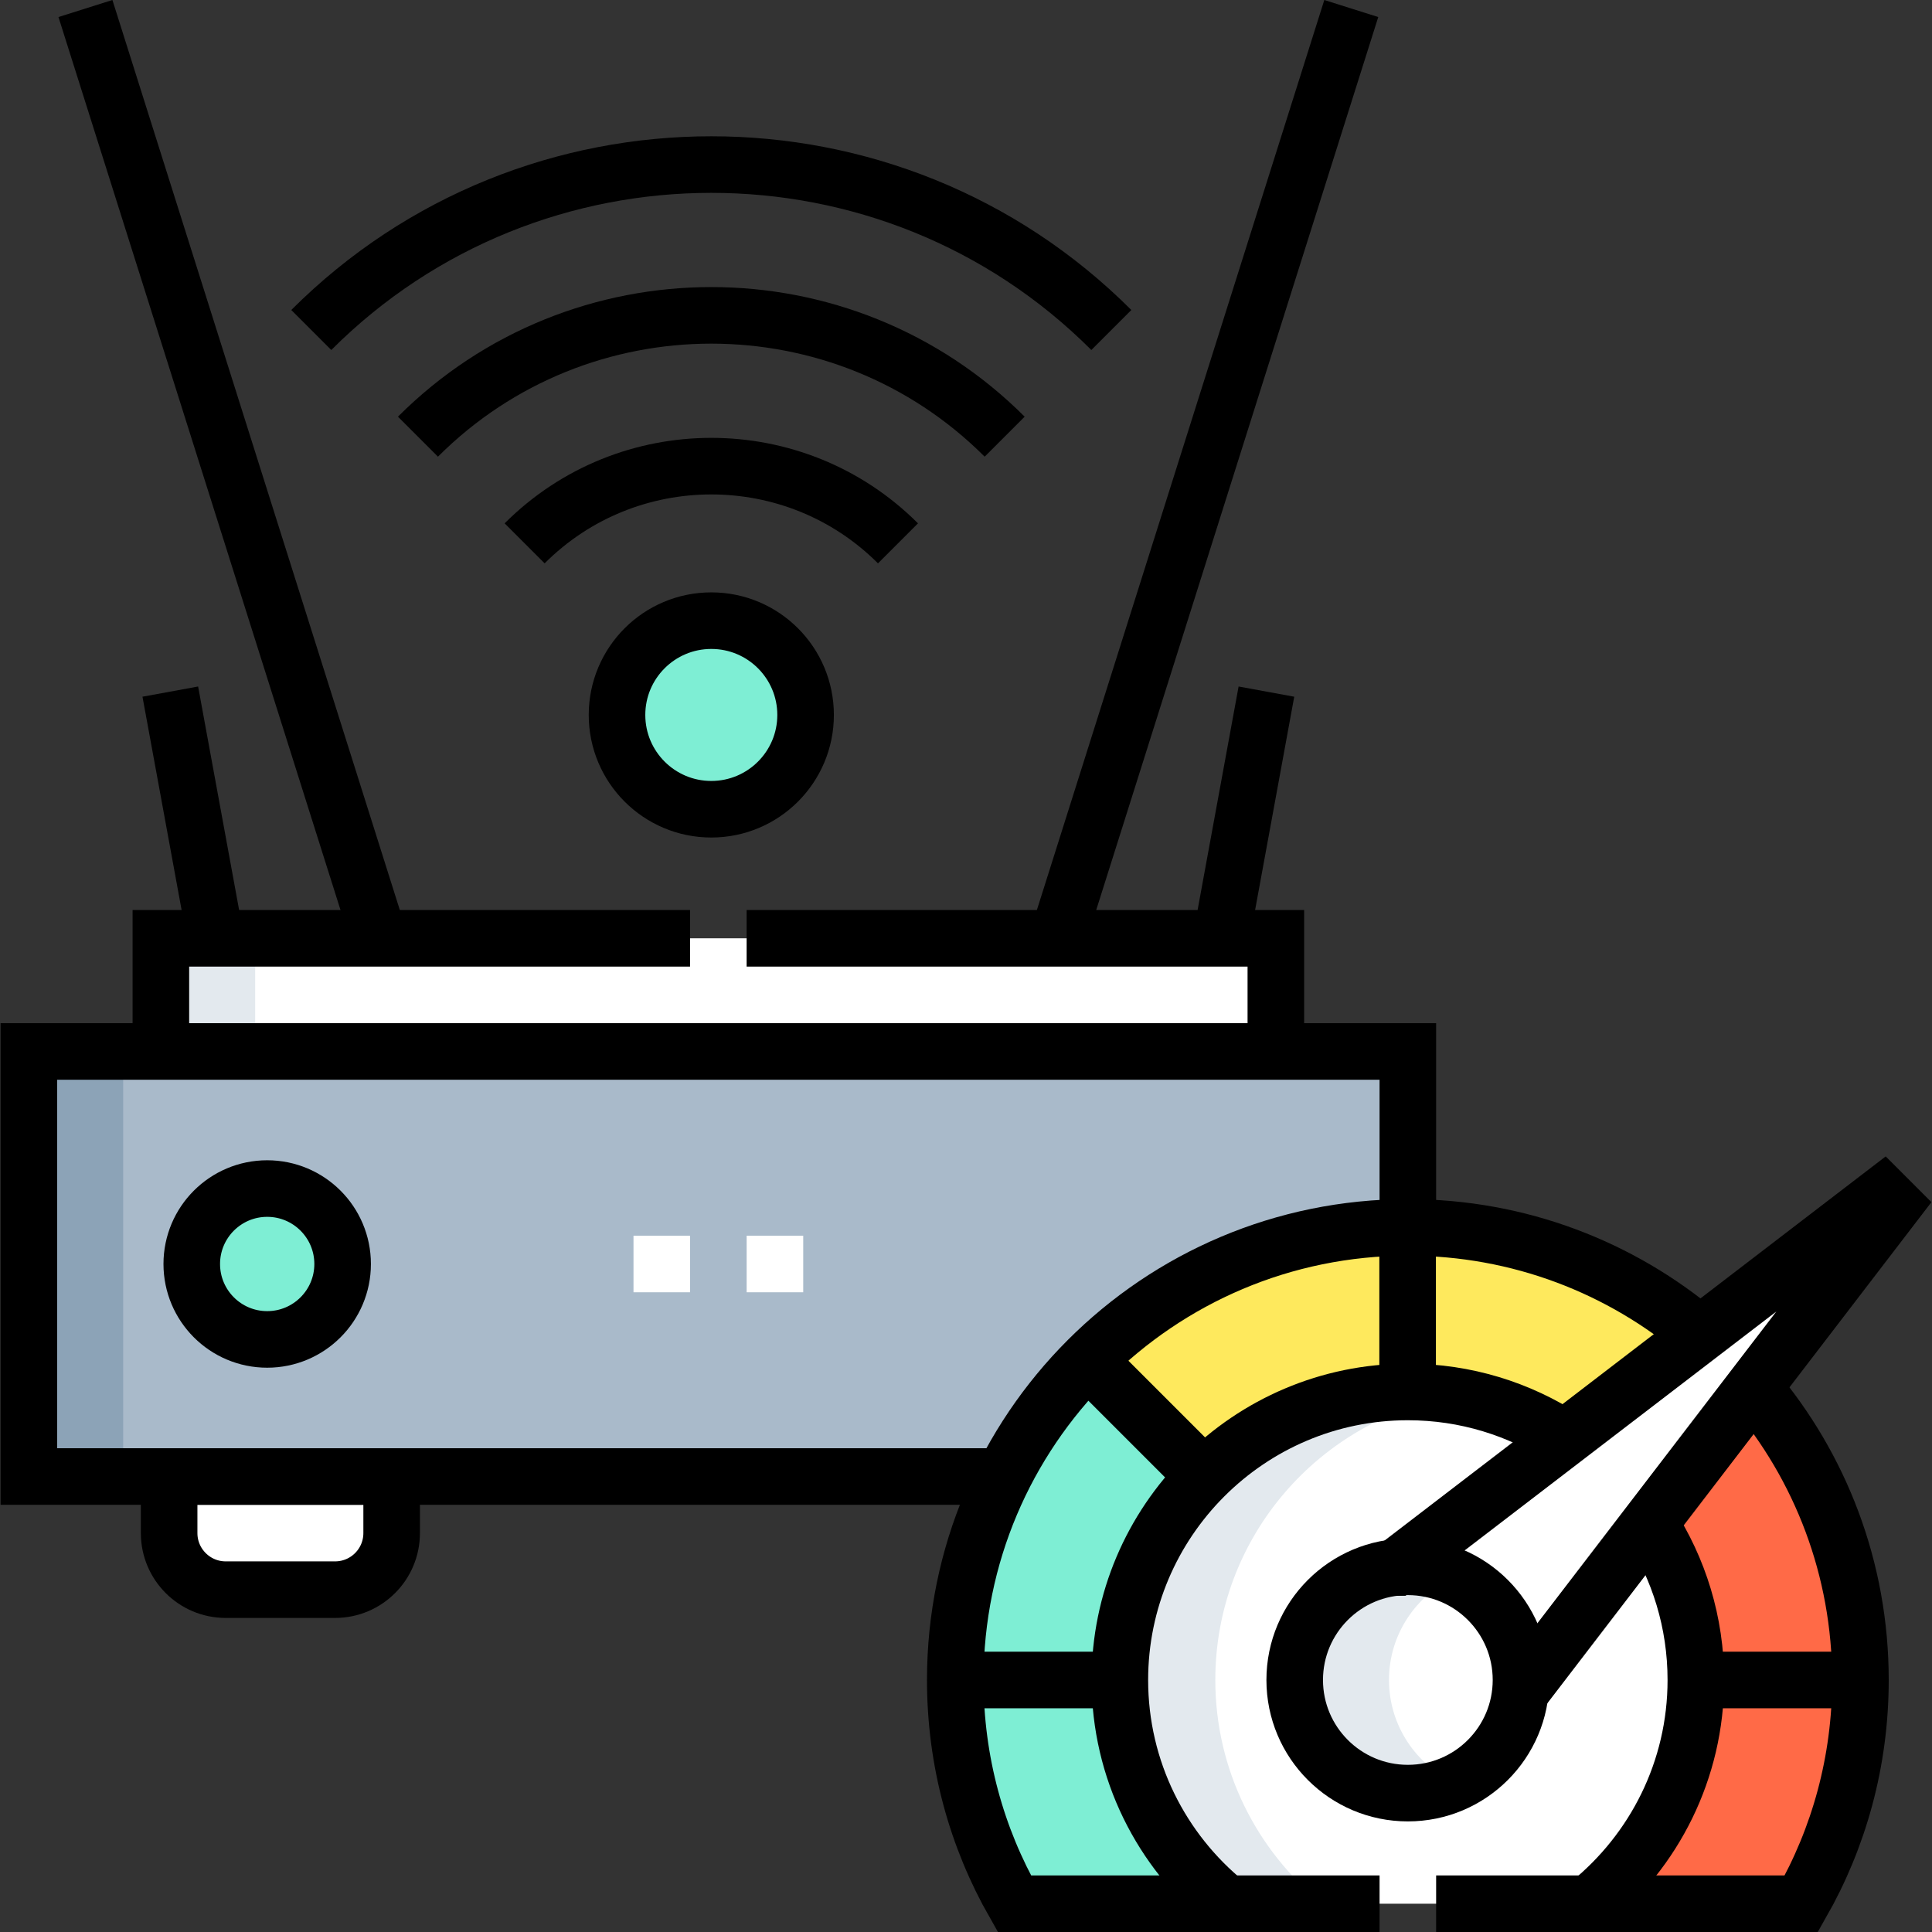 <svg version="1.1" id="Layer_1" xmlns="http://www.w3.org/2000/svg" xmlns:xlink="http://www.w3.org/1999/xlink" x="0px" y="0px" viewBox="0 0 512.259 512.259" style="enable-background:new 0 0 512.259 512.259;" xml:space="preserve">
<rect x="0" y="0" width="512.259" height="512.259" fill="#333333" stroke="none"/>
<g>
	<g>
		<rect x="7.654" y="278.788" style="fill:#A9BACA;" width="365.63" height="112.701"/>
		<g>
			<path style="fill:#FEE95D;" d="M373.284,325.439c-0.02,0-0.039,0.001-0.059,0.001c-33.125,0.016-63.114,13.454-84.819,35.171&#10;&#9;&#9;&#9;&#9;l84.819,84.819l0.009,0.009h0.36l84.696-84.696C436.561,338.935,406.498,325.439,373.284,325.439z"/>
			<path style="fill:#7EEED4;" d="M288.406,360.611c-21.7,21.713-35.122,51.701-35.122,84.828c0,21.58,5.69,41.83,15.67,59.32h56.62&#10;&#9;&#9;&#9;&#9;l47.651-58.951v-0.378L288.406,360.611z"/>
			<path style="fill:#FF6A47;" d="M458.29,360.743l-84.696,84.696l-0.18,0.18l48.2,59.14h56c9.98-17.49,15.67-37.74,15.67-59.32&#10;&#9;&#9;&#9;&#9;C493.284,412.379,479.914,382.445,458.29,360.743z"/>
			<path style="fill:#FFFFFF;" d="M325.574,504.759c-17.28-14.01-28.34-35.4-28.34-59.32c0-42.11,34.25-76.37,76.36-76.37&#10;&#9;&#9;&#9;&#9;s76.36,34.26,76.36,76.37c0,23.92-11.06,45.31-28.34,59.32H325.574z"/>
			<polygon style="fill:#FFFFFF;" points="370.104,415.609 370.114,415.609 499.324,316.569 502.154,319.399 403.114,448.619 &#9;&#9;&#9;"/>
			<circle style="fill:#FFFFFF;" cx="373.284" cy="445.435" r="30"/>
			<path style="fill:#E3E9EE;" d="M368.284,445.435c0-12.082,7.184-22.512,17.5-27.261c-3.808-1.753-8.04-2.739-12.5-2.739&#10;&#9;&#9;&#9;&#9;c-16.542,0-30,13.458-30,30s13.458,30,30,30c4.46,0,8.692-0.986,12.5-2.739C375.467,467.947,368.284,457.517,368.284,445.435z"/>
			<path style="fill:#E3E9EE;" d="M322.233,445.439c0-37.852,27.679-69.345,63.86-75.33c-4.07-0.673-8.242-1.04-12.5-1.04&#10;&#9;&#9;&#9;&#9;c-42.11,0-76.36,34.26-76.36,76.37c0,23.92,11.06,45.31,28.34,59.32h25C333.294,490.749,322.233,469.359,322.233,445.439z"/>
		</g>
		<rect x="42.654" y="248.788" style="fill:#FFFFFF;" width="295.63" height="30"/>
		<path style="fill:#FFFFFF;" d="M88.845,421.489h-29c-8.284,0-15-6.716-15-15v-15h59v15&#10;&#9;&#9;&#9;C103.845,414.773,97.129,421.489,88.845,421.489z"/>
		<circle style="fill:#7EEED4;" cx="70.845" cy="335.139" r="20"/>
		<circle style="fill:#7EEED4;" cx="188.598" cy="189.564" r="25"/>
		<rect x="42.654" y="248.788" style="fill:#E3E9EE;" width="25" height="30"/>
		<rect x="7.654" y="278.788" style="fill:#8CA3B7;" width="25" height="112.701"/>
	</g>
	<g>
		<path style="fill:none;stroke:#000000;stroke-width:15;stroke-miterlimit:10;" d="M365.784,504.759h-96.83&#10;&#9;&#9;&#9;c-9.98-17.49-15.67-37.74-15.67-59.32c0-66.28,53.73-120,120-120c29.53,0,56.57,10.66,77.47,28.36"/>
		<path style="fill:none;stroke:#000000;stroke-width:15;stroke-miterlimit:10;" d="M464.924,367.969&#10;&#9;&#9;&#9;c17.7,20.9,28.36,47.94,28.36,77.47c0,21.58-5.69,41.83-15.67,59.32h-96.83"/>
		<path style="fill:none;stroke:#000000;stroke-width:15;stroke-miterlimit:10;" d="M437.364,403.939&#10;&#9;&#9;&#9;c7.77,11.96,12.28,26.21,12.28,41.5c0,23.92-11.06,45.31-28.34,59.32"/>
		<path style="fill:none;stroke:#000000;stroke-width:15;stroke-miterlimit:10;" d="M325.264,504.759&#10;&#9;&#9;&#9;c-17.28-14.01-28.34-35.4-28.34-59.32c0-42.11,34.25-76.37,76.36-76.37c15.3,0,29.55,4.52,41.5,12.3"/>
		<circle style="fill:none;stroke:#000000;stroke-width:15;stroke-miterlimit:10;" cx="373.284" cy="445.435" r="30"/>
		<polyline style="fill:none;stroke:#000000;stroke-width:15;stroke-miterlimit:10;" points="370.104,415.609 370.114,415.609 &#10;&#9;&#9;&#9;499.324,316.569 502.154,319.399 403.114,448.619 &#9;&#9;"/>
		
			<line style="fill:none;stroke:#000000;stroke-width:15;stroke-miterlimit:10;" x1="493.164" y1="445.439" x2="449.644" y2="445.439"/>
		
			<line style="fill:none;stroke:#000000;stroke-width:15;stroke-miterlimit:10;" x1="296.924" y1="445.439" x2="253.284" y2="445.439"/>
		
			<line style="fill:none;stroke:#000000;stroke-width:15;stroke-miterlimit:10;" x1="319.284" y1="391.489" x2="288.414" y2="360.619"/>
		
			<line style="fill:none;stroke:#000000;stroke-width:15;stroke-miterlimit:10;" x1="373.225" y1="325.494" x2="373.225" y2="369.071"/>
		<polyline style="fill:none;stroke:#000000;stroke-width:15;stroke-miterlimit:10;" points="266.074,391.489 7.654,391.489 &#10;&#9;&#9;&#9;7.654,278.789 373.284,278.789 373.284,325.439 &#9;&#9;"/>
		<polyline style="fill:none;stroke:#000000;stroke-width:15;stroke-miterlimit:10;" points="197.964,248.789 338.284,248.789 &#10;&#9;&#9;&#9;338.284,278.789 &#9;&#9;"/>
		<polyline style="fill:none;stroke:#000000;stroke-width:15;stroke-miterlimit:10;" points="42.654,278.789 42.654,248.789 &#10;&#9;&#9;&#9;182.964,248.789 &#9;&#9;"/>
		<path style="fill:none;stroke:#000000;stroke-width:15;stroke-miterlimit:10;" d="M88.845,421.489h-29c-8.284,0-15-6.716-15-15&#10;&#9;&#9;&#9;v-15h59v15C103.845,414.773,97.129,421.489,88.845,421.489z"/>
		<g>
			
				<line style="fill:none;stroke:#000000;stroke-width:15;stroke-miterlimit:10;" x1="323.784" y1="248.788" x2="335.784" y2="183.376"/>
			
				<line style="fill:none;stroke:#000000;stroke-width:15;stroke-miterlimit:10;" x1="280.42" y1="248.788" x2="358.284" y2="2.259"/>
		</g>
		<g>
			
				<line style="fill:none;stroke:#000000;stroke-width:15;stroke-miterlimit:10;" x1="57.154" y1="248.788" x2="45.154" y2="183.376"/>
			
				<line style="fill:none;stroke:#000000;stroke-width:15;stroke-miterlimit:10;" x1="100.517" y1="248.788" x2="22.654" y2="2.259"/>
		</g>
		<circle style="fill:none;stroke:#000000;stroke-width:15;stroke-miterlimit:10;" cx="70.845" cy="335.139" r="20"/>
		<g>
			<path style="fill:none;stroke:#000000;stroke-width:15;stroke-miterlimit:10;" d="M82.533,87.498&#10;&#9;&#9;&#9;&#9;c58.485-58.485,153.647-58.485,212.132,0"/>
			<path style="fill:none;stroke:#000000;stroke-width:15;stroke-miterlimit:10;" d="M110.817,115.782&#10;&#9;&#9;&#9;&#9;c42.889-42.889,112.674-42.889,155.563,0"/>
			<path style="fill:none;stroke:#000000;stroke-width:15;stroke-miterlimit:10;" d="M139.101,144.067&#10;&#9;&#9;&#9;&#9;c27.293-27.293,71.702-27.293,98.995,0"/>
		</g>
		<circle style="fill:none;stroke:#000000;stroke-width:15;stroke-miterlimit:10;" cx="188.598" cy="189.564" r="25"/>
	</g>
	<g>
		
			<line style="fill:none;stroke:#FFFFFF;stroke-width:15;stroke-miterlimit:10;" x1="167.969" y1="335.139" x2="182.969" y2="335.139"/>
		
			<line style="fill:none;stroke:#FFFFFF;stroke-width:15;stroke-miterlimit:10;" x1="197.969" y1="335.139" x2="212.969" y2="335.139"/>
	</g>
</g>
<g>
</g>
<g>
</g>
<g>
</g>
<g>
</g>
<g>
</g>
<g>
</g>
<g>
</g>
<g>
</g>
<g>
</g>
<g>
</g>
<g>
</g>
<g>
</g>
<g>
</g>
<g>
</g>
<g>
</g>
</svg>